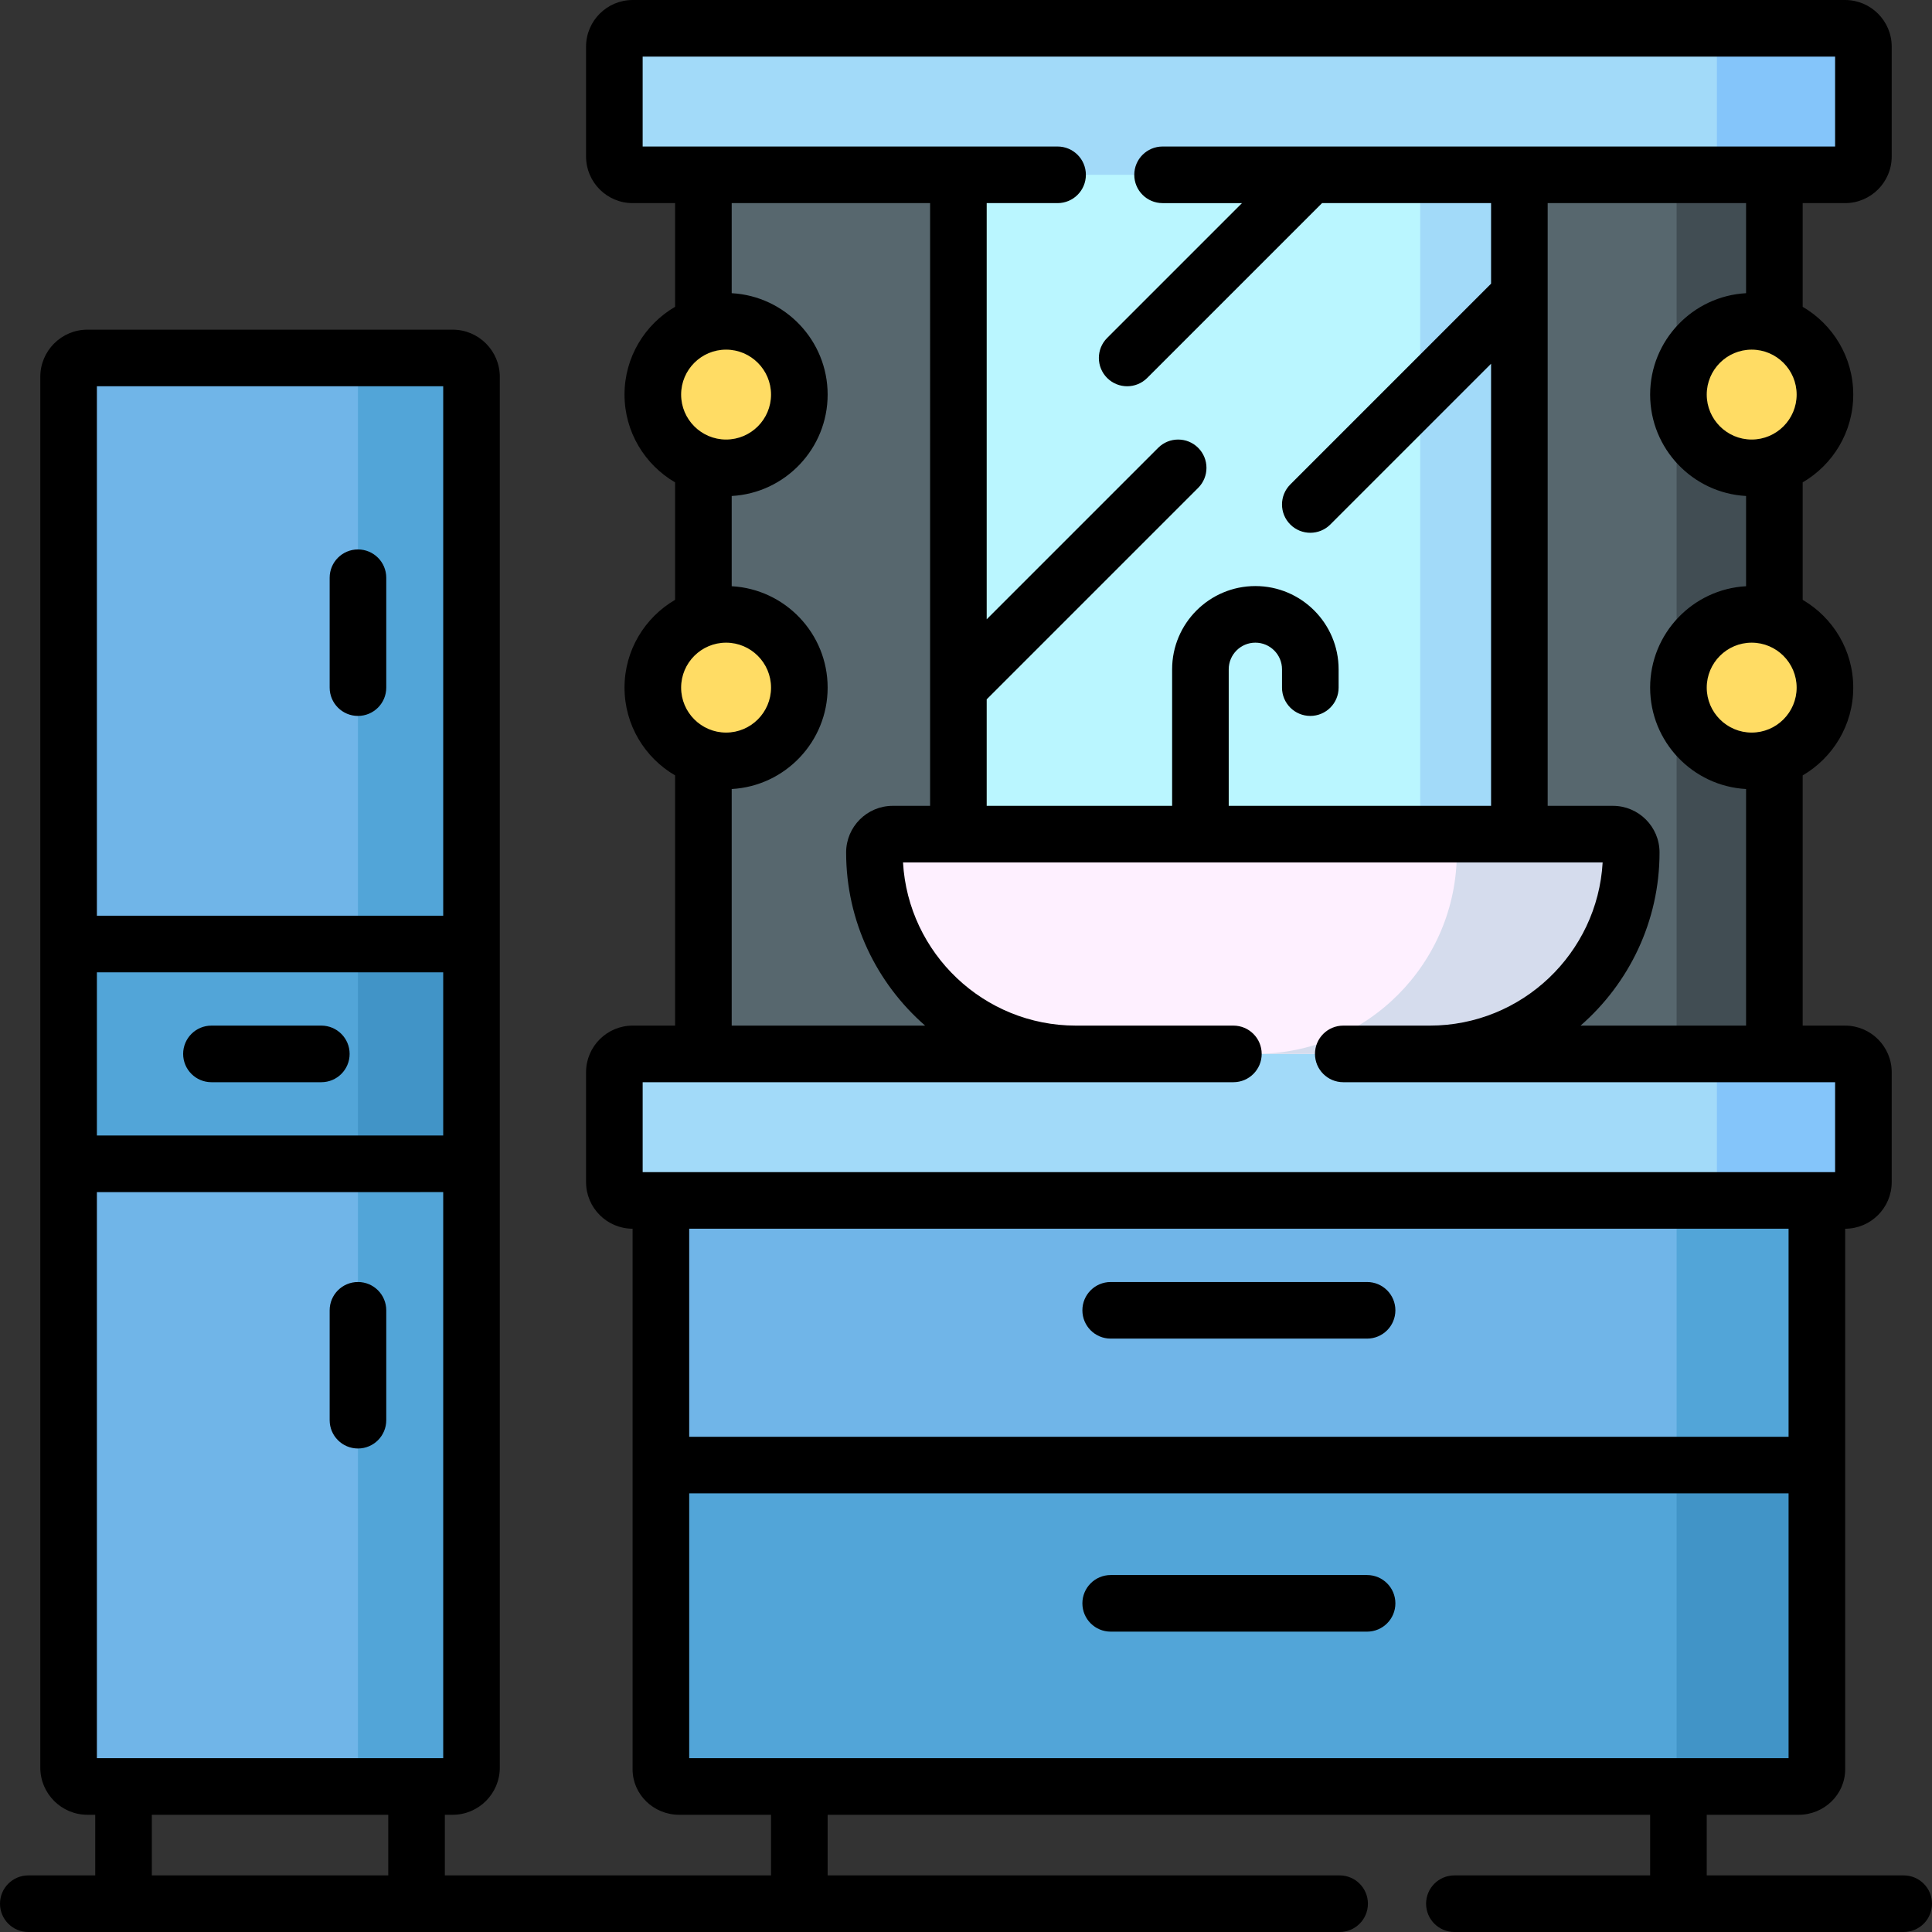<?xml version="1.0" encoding="iso-8859-1"?>
<!-- Generator: Adobe Illustrator 19.0.0, SVG Export Plug-In . SVG Version: 6.00 Build 0)  -->
<svg version="1.1" id="Capa_1" xmlns="http://www.w3.org/2000/svg" xmlns:xlink="http://www.w3.org/1999/xlink" x="0px" y="0px"
	 viewBox="0 0 512 512" style="enable-background:new 0 0 512 512;" xml:space="preserve">
<rect x="0" y="0" width="512" height="512" fill="#333333" stroke="none"/>
<path style="fill:#57676E;" d="M465.227,347.246H191.408c-2.761,0-5-2.239-5-5V12.5c0-2.761,2.239-5,5-5h273.819
	c2.761,0,5,2.239,5,5v329.746C470.227,345.008,467.988,347.246,465.227,347.246z"/>
<path style="fill:#414D53;" d="M465.227,347.246h-15.91c-2.761,0-5-2.239-5-5V12.5c0-2.761,2.239-5,5-5h15.91c2.761,0,5,2.239,5,5
	v329.746C470.227,345.008,467.988,347.246,465.227,347.246z"/>
<path style="fill:#BAF6FF;" d="M397.651,347.246H258.984c-2.761,0-5-2.239-5-5V12.5c0-2.761,2.239-5,5-5h138.667
	c2.761,0,5,2.239,5,5v329.746C402.651,345.008,400.412,347.246,397.651,347.246z"/>
<path style="fill:#70B5E8;" d="M124.955,99.717v368.867c0,2.68-2.173,4.854-4.854,4.854h-97.07c-2.681,0-4.854-2.173-4.854-4.854
	V99.717c0-2.68,2.173-4.854,4.854-4.854h97.07C122.782,94.863,124.955,97.036,124.955,99.717z M476.636,303.079H179.999
	c-2.681,0-4.854,2.173-4.854,4.854v160.651c0,2.68,2.173,4.854,4.854,4.854h296.637c2.68,0,4.854-2.173,4.854-4.854V307.933
	C481.489,305.252,479.316,303.079,476.636,303.079z"/>
<g>
	<path style="fill:#52A5D8;" d="M124.955,99.717v368.867c0,2.68-2.173,4.854-4.854,4.854H90.01c2.681,0,4.854-2.173,4.854-4.854
		V99.717c0-2.68-2.173-4.854-4.854-4.854h30.092C122.782,94.863,124.955,97.036,124.955,99.717z M476.636,303.079h-37.173
		c2.681,0,4.854,2.173,4.854,4.854v160.651c0,2.68-2.173,4.854-4.854,4.854h37.173c2.68,0,4.854-2.173,4.854-4.854V307.933
		C481.489,305.252,479.316,303.079,476.636,303.079z"/>
	<path style="fill:#52A5D8;" d="M18.178,250.176h106.777v58.242H18.178V250.176z M175.145,388.258v80.326
		c0,2.68,2.173,4.854,4.854,4.854h296.637c2.68,0,4.854-2.173,4.854-4.854v-80.326H175.145z"/>
</g>
<path style="fill:#4194C7;" d="M94.863,250.176h30.092v58.242H94.863V250.176z M444.316,388.258v80.326
	c0,2.68-2.173,4.854-4.854,4.854h37.173c2.68,0,4.854-2.173,4.854-4.854v-80.326H444.316z"/>
<path style="fill:#A2DAF9;" d="M402.651,46.328v232.969h86.318c2.681,0,4.854,2.173,4.854,4.854v29.121
	c0,2.68-2.173,4.854-4.854,4.854H167.666c-2.681,0-4.854-2.173-4.854-4.854V284.15c0-2.68,2.173-4.854,4.854-4.854h208.701V46.328
	H167.666c-2.681,0-4.854-2.173-4.854-4.854v-29.12c0-2.68,2.173-4.854,4.854-4.854h213.555h16.577h91.171
	c2.681,0,4.854,2.173,4.854,4.854v29.121c0,2.68-2.173,4.854-4.854,4.854L402.651,46.328L402.651,46.328z"/>
<path style="fill:#84C5FA;" d="M493.822,12.354v29.121c0,2.68-2.173,4.854-4.854,4.854H450.14c2.681,0,4.854-2.173,4.854-4.854
	V12.354c0-2.68-2.173-4.854-4.854-4.854h38.828C491.649,7.5,493.822,9.673,493.822,12.354z M488.969,279.297h-38.828
	c2.681,0,4.854,2.173,4.854,4.854v29.121c0,2.68-2.173,4.854-4.854,4.854h38.828c2.681,0,4.854-2.173,4.854-4.854V284.15
	C493.822,281.47,491.649,279.297,488.969,279.297z"/>
<path style="fill:#FEF0FF;" d="M432.295,225.908L432.295,225.908c0,29.486-23.903,53.389-53.389,53.389h-93.785
	c-29.486,0-53.389-23.903-53.389-53.389l0,0c0-2.681,2.173-4.854,4.854-4.854h190.855
	C430.122,221.055,432.295,223.228,432.295,225.908z"/>
<path style="fill:#D5DCED;" d="M432.294,225.908L432.294,225.908c0,29.486-23.903,53.389-53.388,53.389h-46.22
	c29.486,0,53.389-23.903,53.389-53.389l0,0c0-2.68-2.173-4.854-4.854-4.854h46.22C430.122,221.055,432.294,223.228,432.294,225.908z
	"/>
<path style="fill:#FFDC64;" d="M211.833,104.57c0,10.722-8.692,19.414-19.414,19.414s-19.414-8.692-19.414-19.414
	s8.692-19.414,19.414-19.414S211.833,93.848,211.833,104.57z M192.419,162.813c-10.722,0-19.414,8.692-19.414,19.414
	s8.692,19.414,19.414,19.414s19.414-8.692,19.414-19.414S203.141,162.813,192.419,162.813z M464.216,123.984
	c10.722,0,19.414-8.692,19.414-19.414s-8.692-19.414-19.414-19.414s-19.414,8.692-19.414,19.414S453.494,123.984,464.216,123.984z
	 M464.216,162.813c-10.722,0-19.414,8.692-19.414,19.414s8.692,19.414,19.414,19.414s19.414-8.692,19.414-19.414
	S474.938,162.813,464.216,162.813z"/>
<path d="M48.535,279.297c0-4.143,3.357-7.5,7.5-7.5h29.121c4.143,0,7.5,3.357,7.5,7.5s-3.357,7.5-7.5,7.5H56.035
	C51.893,286.797,48.535,283.439,48.535,279.297z M362.292,339.746h-67.949c-4.143,0-7.5,3.357-7.5,7.5s3.357,7.5,7.5,7.5h67.949
	c4.143,0,7.5-3.357,7.5-7.5S366.435,339.746,362.292,339.746z M362.292,417.402h-67.949c-4.143,0-7.5,3.357-7.5,7.5
	s3.357,7.5,7.5,7.5h67.949c4.143,0,7.5-3.357,7.5-7.5S366.435,417.402,362.292,417.402z M94.863,189.727c4.143,0,7.5-3.357,7.5-7.5
	v-29.121c0-4.143-3.357-7.5-7.5-7.5s-7.5,3.357-7.5,7.5v29.121C87.363,186.369,90.721,189.727,94.863,189.727z M94.863,339.746
	c-4.143,0-7.5,3.357-7.5,7.5v29.121c0,4.143,3.357,7.5,7.5,7.5s7.5-3.357,7.5-7.5v-29.121
	C102.363,343.104,99.006,339.746,94.863,339.746z M512,504.5c0,4.143-3.357,7.5-7.5,7.5H385.427c-4.143,0-7.5-3.357-7.5-7.5
	s3.357-7.5,7.5-7.5h51.875v-16.063H219.333V497h135.679c4.143,0,7.5,3.357,7.5,7.5s-3.357,7.5-7.5,7.5H7.5
	c-4.143,0-7.5-3.357-7.5-7.5s3.357-7.5,7.5-7.5h17.738v-16.063h-2.061c-6.893,0-12.5-5.607-12.5-12.5V99.863
	c0-6.893,5.607-12.5,12.5-12.5h96.777c6.893,0,12.5,5.607,12.5,12.5v368.574c0,6.893-5.607,12.5-12.5,12.5h-2.061V497h86.438
	v-16.063h-24.334c-6.812,0-12.354-5.401-12.354-12.04V325.624c-6.802-0.011-12.333-5.548-12.333-12.353V284.15
	c0-6.812,5.542-12.354,12.354-12.354h11.242v-66.308c-8.007-4.668-13.403-13.345-13.403-23.263s5.396-18.594,13.403-23.263v-31.131
	c-8.007-4.668-13.403-13.345-13.403-23.263s5.396-18.594,13.403-23.263V53.828h-11.242c-6.812,0-12.354-5.542-12.354-12.354v-29.12
	C155.313,5.542,160.854,0,167.666,0h321.303c6.812,0,12.354,5.542,12.354,12.354v29.121c0,6.812-5.542,12.354-12.354,12.354h-11.242
	v27.479c8.007,4.668,13.403,13.345,13.403,23.263s-5.396,18.594-13.403,23.263v31.131c8.007,4.668,13.403,13.345,13.403,23.263
	s-5.396,18.594-13.403,23.263v66.308h11.242c6.812,0,12.354,5.542,12.354,12.354v29.121c0,6.805-5.531,12.341-12.333,12.353V468.9
	c0,6.639-5.542,12.04-12.354,12.04h-24.334V497H504.5C508.643,497,512,500.357,512,504.5z M117.455,465.938v-150.02H25.678v150.02
	H117.455z M117.455,257.676H25.678v43.242h91.777V257.676z M25.678,102.363v140.313h91.777V102.363H25.678z M40.238,497h62.656
	v-16.063H40.238V497z M182.646,380.759H473.99v-55.134H182.646V380.759z M452.302,182.227c0,6.569,5.345,11.914,11.914,11.914
	s11.914-5.345,11.914-11.914s-5.345-11.914-11.914-11.914S452.302,175.657,452.302,182.227z M452.302,104.57
	c0,6.569,5.345,11.914,11.914,11.914s11.914-5.345,11.914-11.914s-5.345-11.914-11.914-11.914S452.302,98.001,452.302,104.57z
	 M462.727,53.828H410.15v24.454c0,0.003,0,0.007,0,0.007v135.266h17.291c6.812,0,12.354,5.542,12.354,12.354
	c0,18.294-8.122,34.718-20.935,45.889h43.867v-62.699c-14.151-0.776-25.425-12.53-25.425-26.871s11.274-26.095,25.425-26.871
	v-23.914c-14.151-0.776-25.425-12.53-25.425-26.871s11.274-26.095,25.425-26.871V53.828z M170.313,38.828h109.955
	c4.143,0,7.5,3.357,7.5,7.5s-3.357,7.5-7.5,7.5h-18.783v110.291l45.438-45.438c2.93-2.928,7.678-2.928,10.607,0
	c2.929,2.93,2.929,7.678,0,10.607l-56.046,56.046v28.221h49.141v-36.182c0-12.164,9.896-22.061,22.061-22.061
	s22.061,9.896,22.061,22.061v4.854c0,4.143-3.357,7.5-7.5,7.5s-7.5-3.357-7.5-7.5v-4.854c0-3.894-3.167-7.061-7.061-7.061
	s-7.061,3.167-7.061,7.061v36.182h69.525V96.395l-42.601,42.601c-1.465,1.464-3.385,2.196-5.304,2.196s-3.839-0.732-5.304-2.196
	c-2.929-2.93-2.929-7.678,0-10.607L395.15,75.18V53.828h-44.797l-46.339,46.339c-1.465,1.464-3.385,2.196-5.304,2.196
	s-3.839-0.732-5.304-2.196c-2.929-2.93-2.929-7.678,0-10.607l35.731-35.731h-21.044c-4.143,0-7.5-3.357-7.5-7.5s3.357-7.5,7.5-7.5
	h178.228V15h-316.01v23.828H170.313z M204.333,104.57c0-6.569-5.345-11.914-11.914-11.914s-11.914,5.345-11.914,11.914
	s5.345,11.914,11.914,11.914S204.333,111.14,204.333,104.57z M204.333,182.227c0-6.569-5.345-11.914-11.914-11.914
	s-11.914,5.345-11.914,11.914s5.345,11.914,11.914,11.914S204.333,188.796,204.333,182.227z M193.908,271.797h51.26
	c-12.814-11.171-20.935-27.594-20.935-45.889c0-6.812,5.542-12.354,12.354-12.354h9.898v-31.323v-0.01V53.828h-52.576v23.871
	c14.151,0.776,25.425,12.53,25.425,26.871s-11.274,26.095-25.425,26.871v23.914c14.151,0.776,25.425,12.53,25.425,26.871
	s-11.274,26.095-25.425,26.871L193.908,271.797L193.908,271.797z M170.313,310.625h316.01v-23.828h-130.34
	c-4.143,0-7.5-3.357-7.5-7.5s3.357-7.5,7.5-7.5h22.924c24.415,0,44.438-19.165,45.813-43.242H239.308
	c1.376,24.077,21.398,43.242,45.813,43.242h41.74c4.143,0,7.5,3.357,7.5,7.5s-3.357,7.5-7.5,7.5H170.313V310.625z M182.646,465.938
	H473.99v-70.179H182.646V465.938z"/>
<g>
</g>
<g>
</g>
<g>
</g>
<g>
</g>
<g>
</g>
<g>
</g>
<g>
</g>
<g>
</g>
<g>
</g>
<g>
</g>
<g>
</g>
<g>
</g>
<g>
</g>
<g>
</g>
<g>
</g>
</svg>
